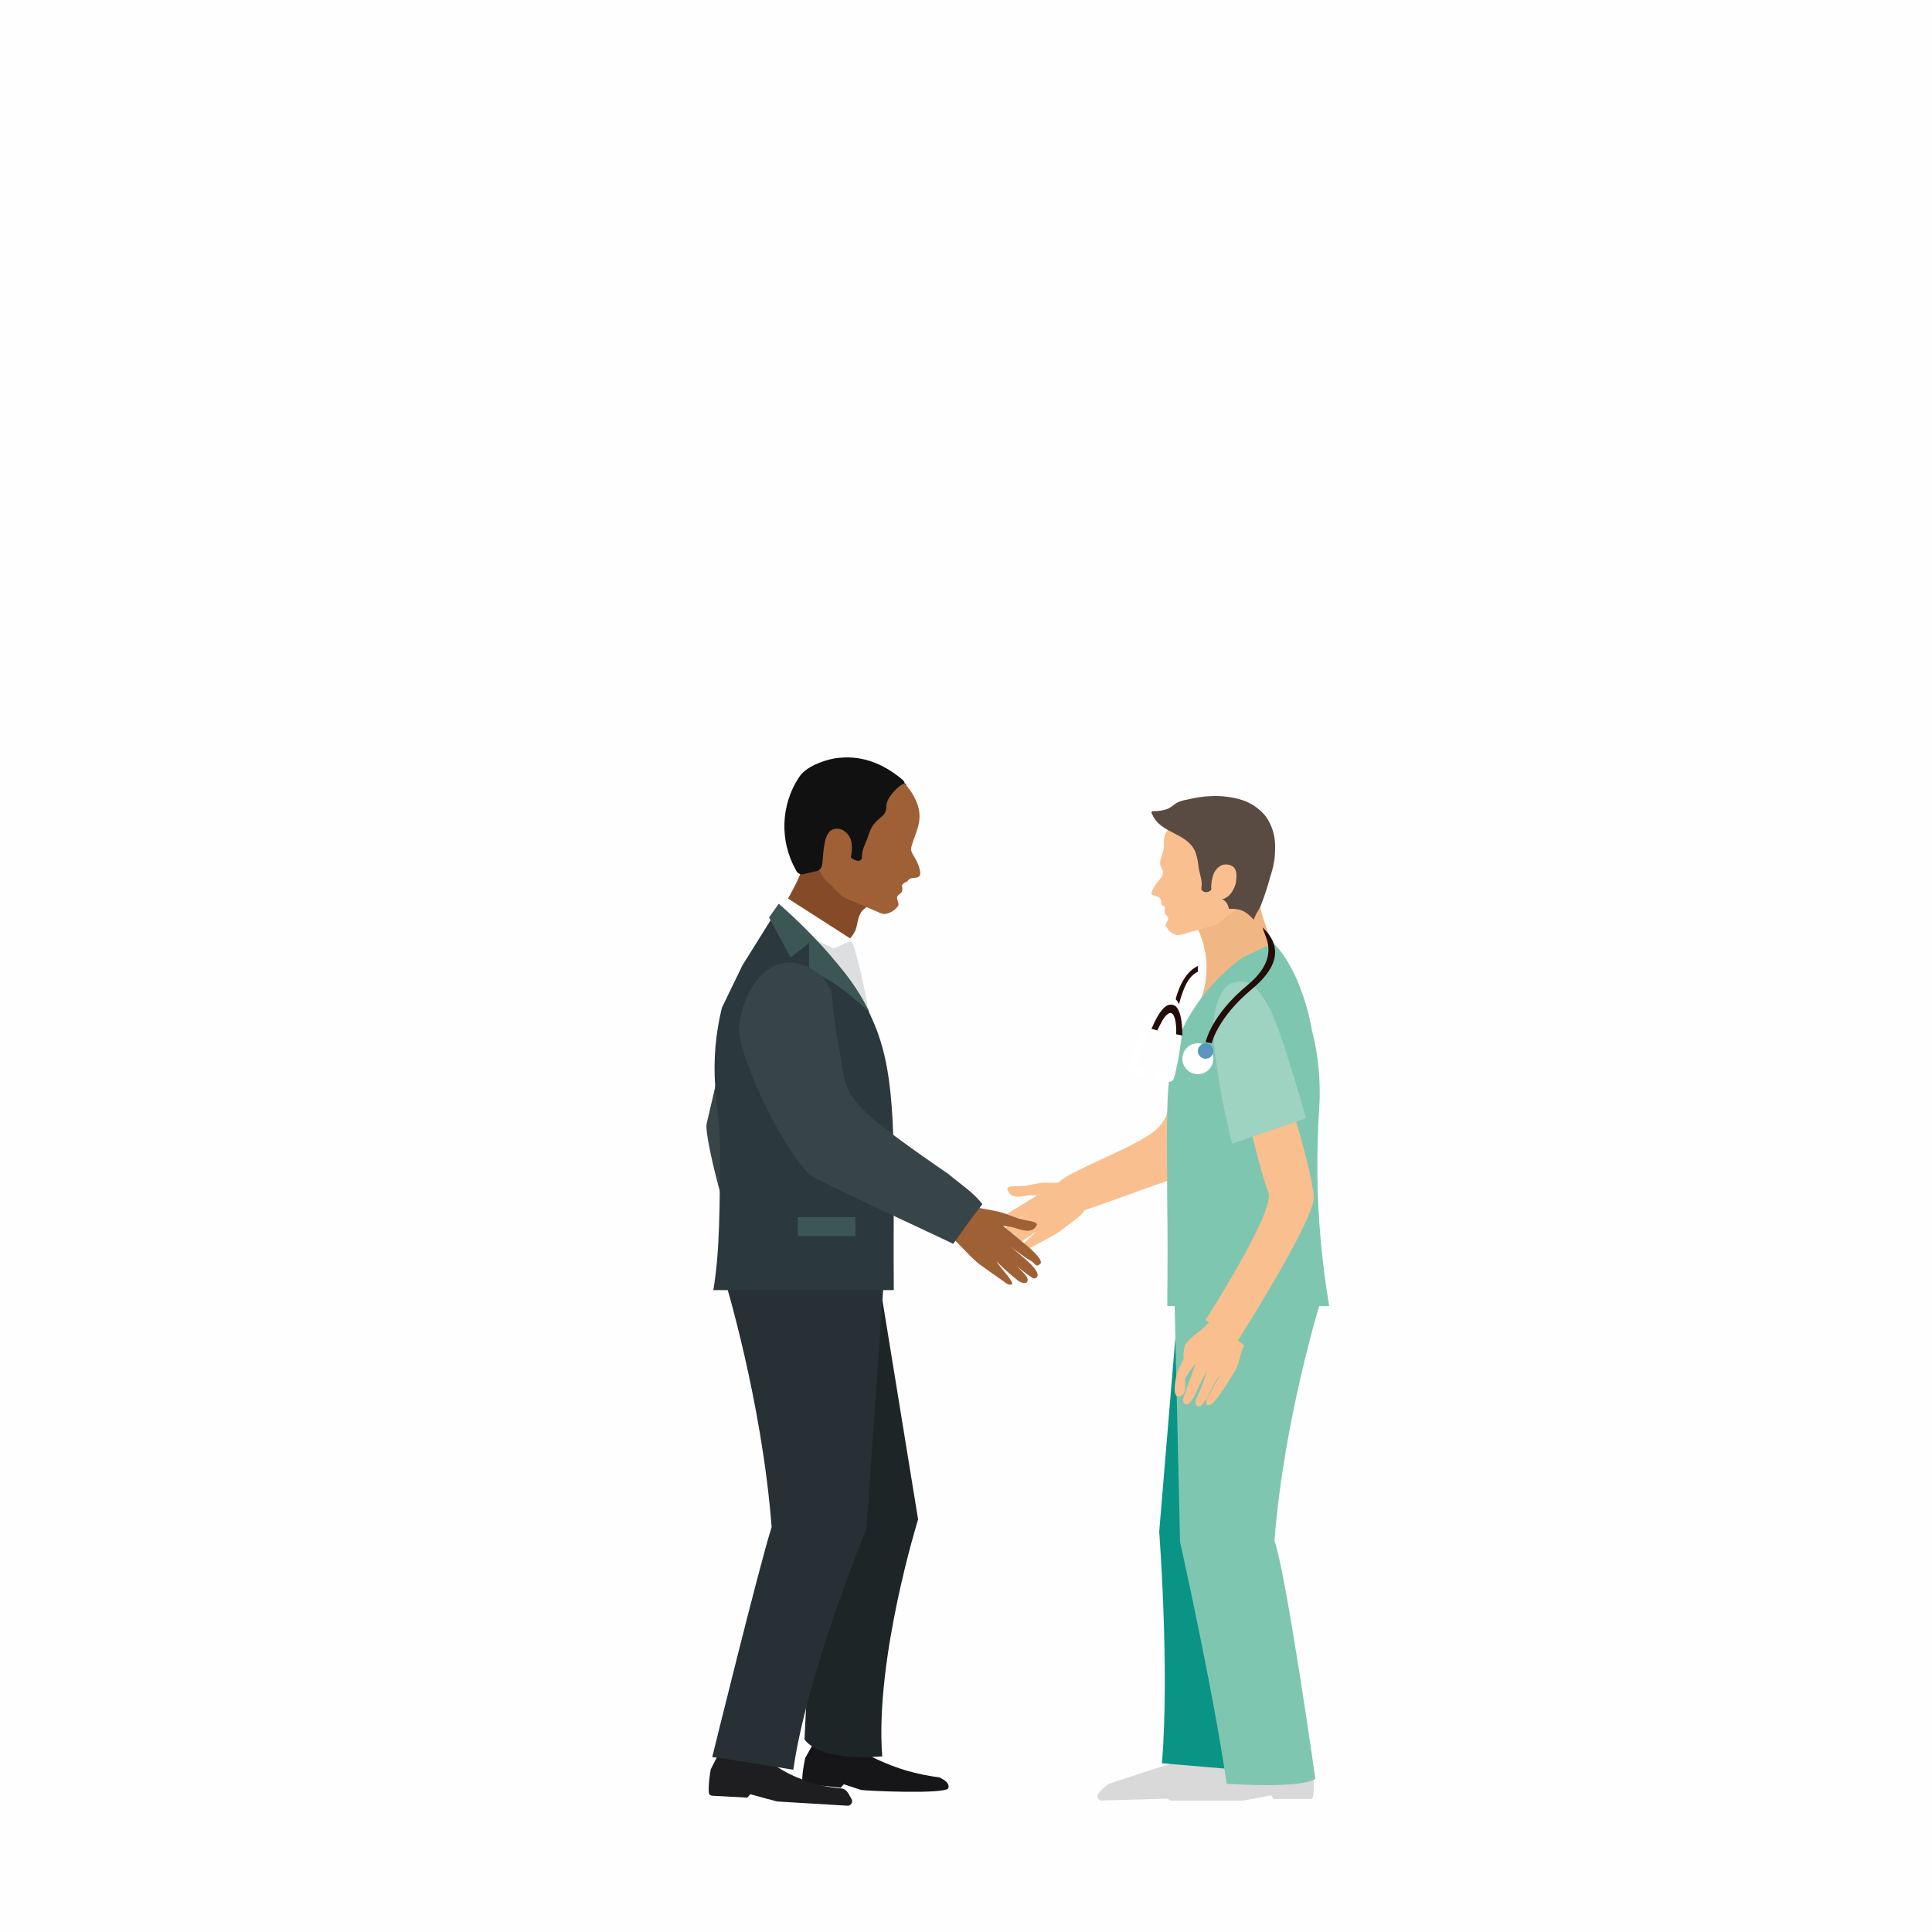 <svg height="250" viewBox="0 0 250 250" width="250" xmlns="http://www.w3.org/2000/svg"><g fill="none"><path d="m0 0v250h250v-250z" fill="#fefefe"/><g transform="translate(91 98)"><path d="m69.796 130.874-1.07-2.413-7.542-.462.713 1.745-9.428 3.08c-.486.359-.931.772-1.325 1.232-.166.186-.192.459-.062.673.129.213.383.316.623.251l9.224-.257 1.121-.205h.102l2.344-.565.357.513 4.739-.154.204-.103c.459-.205 0-3.336 0-3.336z" fill="#d9d9d9"/><path d="m78.9 131.259-1.024-2.565-7.575-.695.717 1.817-9.622 2.939c-.485.338-.917.753-1.28 1.229-.136.197-.153.458-.045.673.108.215.324.348.557.342h9.213l1.126-.214h.102l2.406-.481.307.481h4.965c.461-.267.154-3.527.154-3.527z" fill="#d9d9d9"/><path d="m61.519 70-2.519 30.205s1.36 17.829.353 29.96l9.824.835s2.67-24.213 1.713-28.977c3.426-15.422 8.111-31.679 8.111-31.679z" fill="#0a9486"/><path d="m61 71.0.698 30.509s4.289 19.205 6.034 31.309c10.373.65 11.47-.65 11.47-.65s-3.69-26.157-5.286-30.809c1.247-16.005 6.084-31.359 6.084-31.359z" fill="#7fc6b1"/><path d="m63.925 22.072c1.878 3.803 1.536 8.377-.886 11.835-.793 1.159 10.962-8.888 10.962-8.888s-2.239-5.507-1.959-6.376-1.539-1.642-1.539-1.642z" fill="#f0b785"/><path d="m70.044 18.414c-.619.531-.999 1.4-1.713 1.738-.714.338-.333.386-1.713 1.352-.446.24-.929.403-1.427.483l-3.045.869c-.26.095-.533.144-.809.145-.565-.102-1.054-.456-1.332-.965-.073-.062-.123-.147-.143-.241-.095-.386.428-.724.285-1.062-.143-.338-.285-.29-.381-.434-.095-.145-.095-.531 0-.821.095-.29-.428-.193-.476-.434.015-.23-.017-.46-.095-.676-.19-.338-.619-.386-.999-.531-.14-.046-.222-.192-.19-.338.183-.513.457-.988.809-1.4.333-.386.714-.821.666-1.303-.091-.282-.202-.556-.333-.821-.143-.627.238-1.255.381-1.882s.048-.965.095-1.448c.028-.49.231-.953.571-1.303 1.094-.965 1.57-2.076 2.95-2.703 2.379-1.062 5.329-.724 7.66.483.708.354 1.351.828 1.903 1.4.377.492.667 1.048.856 1.641.483 1.262.566 2.646.238 3.958-.369 1.327-1.175 2.485-2.284 3.282-.476.338-.999.627-1.475 1.014z" fill="#f9bf8e"/><path d="m46.699 55.048c-.096-.108-.67 0-.813 0h-1.722c-1.053 0-2.105.434-3.158.434-.335.054-1.34-.108-1.579.217s-.048.163-.048.217c.335 1.355 1.914.867 2.775.759h1.053l-2.536 1.572c-.478.271-3.014 1.734-2.631 2.331.383.596.622.108.861 0 1.054-.435 2.078-.961 3.062-1.572l-2.44 1.572c-.383.271-1.77 1.301-1.387 1.843.12.152.305.215.478.163 1.25-.575 2.426-1.341 3.493-2.276l-2.488 1.951c-.239.217-.622.596-.526.921.096.325.718.271.957.108 1.052-.553 2.06-1.206 3.014-1.951-.574.759-2.966 2.493-2.105 2.656.233.032.469-.025.67-.163l3.253-1.734c.621-.314 1.214-.695 1.77-1.138l1.627-1.247c.813-.596 1.148-1.247 1.722-2.06z" fill="#f9bf8e"/><path d="m71.612 20.154c.203-.298.379-.614.525-.946.485-1.235.9-2.498 1.242-3.783.419-1.282.628-2.628.621-3.983-.007-1.361-.424-2.684-1.194-3.783-.846-1.055-1.978-1.818-3.248-2.19-1.289-.375-2.628-.527-3.964-.448-.999.048-1.991.198-2.961.448-.498.066-.982.217-1.433.448-.34.289-.708.539-1.098.747-.553.2-1.134.301-1.719.299h-.287c-.06.047-.096.121-.096.199s.035.152.096.199c1.051 2.589 4.681 2.34 5.636 5.028.196.63.324 1.282.382 1.941.096.597.334 1.245.382 1.892.048.647-.239.896.239 1.145.478.249 1.003-.149 1.003-.249-.034-.572.031-1.145.191-1.693.14-.587.502-1.089 1.003-1.394.541-.277 1.184-.22 1.672.149.478.448.43 1.245.334 1.941-.096.697-.716 2.041-1.815 2.24.405.154.71.509.812.946.048.1.048.249.143.299h.287c1.385 0 1.958.448 2.866 1.394.109-.291.237-.573.382-.846z" fill="#5a4b42"/><path d="m66.218 37.016c-1.544.097-3.336 1.021-3.785 2.772-.448 1.751-1.544 3.988-2.291 6.031-.747 2.043-1.942 2.821-3.884 3.891-1.942 1.07-6.474 3.113-6.474 3.113-1.245.681-2.689 1.216-3.785 2.14.747 1.362 1.345 2.675 1.992 4.037 2.091-.535 9.511-3.356 11.902-4.134 2.39-.778 9.661-8.949 10.009-11.673s-.1-6.469-3.685-6.177z" fill="#f9bf8e"/><path d="m60.044 71h20.956c-.952-5.643-1.467-11.357-1.538-17.086 0-2.956.048-5.762.24-8.418.234-3.456-.091-6.928-.961-10.272-.311-1.799-.794-3.562-1.442-5.261-1.586-4.259-3.557-5.963-3.557-5.963l-4.037 1.954c-2.984 2.174-5.464 5.016-7.258 8.318-2.836 5.361-2.451 9.821-2.403 24.101.048 2.856.048 7.215 0 12.627z" fill="#7fc6b1"/><path d="m68.431 74.751-1.948-1.277c-.216-.098-.433-.393-.649-.442-.216-.049-.216-.049-.325.049-1.461 1.523-2.272 1.719-3.138 2.898-.108.196-.379 1.768-.162 1.768l-.812 1.67c-.162.393-.92 3.487.216 3.291 1.136-.196.595-2.161.812-2.456.395-.627.829-1.234 1.298-1.817l-1.515 4.175c-.108.344-.216.835.108 1.031.325.196.433 0 .649-.147.23-.231.413-.497.541-.786.541-1.081 1.028-2.21 1.677-3.34-.39 1.306-.878 2.586-1.461 3.831-.054.196 0 .638.162.737.171.101.396.081.541-.049.541-.442.866-1.277 1.19-1.866.325-.589.92-1.817 1.244-1.965-.541.835-.649 1.081-1.731 2.996-.054.147-.108.688.054.786.302-.001.592-.107.812-.295 1.016-1.259 1.92-2.59 2.705-3.978.812-1.179.595-2.161 1.298-3.438z" fill="#f9bf8e"/><path d="m13.393 65.132c.474.872.879 1.781 1.209 2.72l-.725.495c-1.741 1.088-4.062 1.978-5.947 2.868-.87-1.681-1.451-4.253-2.418-5.885-2.418-4.055-5.415-16.518-5.077-17.903.967-4.105 1.934-8.259 2.756-12.413.435-2.324 1.596-6.676 4.352-7.665l.629-.148c4.545-.643 5.367 5.292 5.077 8.209-.29 2.918-1.112 4.748-1.982 7.072-1.354 3.709-2.901 3.709-1.837 7.616 1.064 3.907 2.031 11.226 3.965 15.034z" fill="#374549"/><path d="m13.2 129.472 1.305-2.324 7.398.099-.87 1.681c1.668.897 3.416 1.626 5.222 2.176 1.411.406 2.849.703 4.303.89.048.049 1.402.544 1.16 1.385-.242.841-10.831.346-11.218.247h-.048l-2.273-.742-.387.445-4.593-.495h-.242c-.435-.297.242-3.363.242-3.363z" fill="#161618"/><path d="m.967 130.956 1.209-2.374 7.398-.198-.822 1.681c1.269.952 2.67 1.702 4.158 2.225 1.612.633 3.306 1.016 5.029 1.137.725.148.87.791 1.209 1.286.146.197.157.466.028.675-.129.209-.372.314-.608.264l-9.042-.544-1.064-.297h-.048l-2.321-.643-.387.445-4.593-.247-.242-.099c-.435-.198.097-3.313.097-3.313z" fill="#1e1d1f"/><path d="m22.725 67.407 5.077 31.206s-5.609 18.001-4.642 30.662c-8.607.692-10.057-2.225-10.057-2.225s1.015-22.353 1.982-27.299c-3.433-16.073-11.411-31.997-11.411-31.997z" fill="#1e2527"/><path d="m23.354 67.852-2.224 31.898s-7.736 18.892-9.477 31.255c-9.912-1.632-10.492-1.632-10.492-1.632s6.141-24.975 7.688-29.772c-1.257-16.369-6.092-32.096-6.092-32.096z" fill="#273035"/><path d="m21.275 19.238-.58.495c-.774.742-.677 1.929-1.015 2.671-.36.762-.932 1.399-1.644 1.83-2.659 1.583-8.655-3.264-8.655-3.264s3.53-5.687 3.336-6.676 2.079-1.583 2.079-1.583z" fill="#854b29"/><path d="m14.554 13.996c.58.643.87 1.632 1.596 2.176.725.544.338.445 1.692 1.681.436.334.927.585 1.451.742l3.24 1.385c.274.143.567.243.87.297.633-.053 1.222-.354 1.644-.841l.193-.247c.145-.396-.338-.89-.097-1.236.242-.346.338-.247.484-.445.145-.198.193-.544.097-.841s.677-.643.677-.593c0 .049.097-.346.58-.445s.58.049.967-.247c.387-.297-.145-1.681-.532-2.324s-.629-.989-.484-1.484c.532-1.929 1.499-3.215.822-5.391-.59-1.739-1.798-3.187-3.385-4.055-2.666-1.396-5.771-1.628-8.607-.643-.864.268-1.668.704-2.369 1.286-.51.463-.936 1.016-1.257 1.632-.745 1.299-1.082 2.801-.967 4.303.171 1.51.856 2.91 1.934 3.956.506.419.99.865 1.451 1.335z" fill="#9f6035"/><path d="m12.378 15.034c-.175-.099-.312-.256-.387-.445-2.138-3.773-1.969-8.466.435-12.067.87-1.286 2.949-2.077 4.497-2.374 3.336-.544 6.141.544 8.655 2.572.242.198.484.396.484.692 0 .297.532.049 0 0-.532-.049-2.466 1.83-2.369 2.967.012.473-.183.926-.532 1.236-1.112.94-1.354 1.187-1.837 2.621-.193.643-.58 1.286-.725 1.978-.145.692.097.989-.435 1.187-.395-.013-.773-.171-1.064-.445.129-.601.161-1.219.097-1.83-.064-.614-.381-1.172-.87-1.533-.51-.42-1.219-.479-1.789-.148-1.064.742-.967 3.363-1.16 4.5-.025.212-.129.407-.29.544-.127.139-.299.227-.484.247l-1.499.346c-.203.076-.426.076-.629 0z" fill="#111"/><path d="m18.229 23.244c.242.692.87-.099 1.257 1.236.974 3.245 1.67 6.571 2.079 9.94.194 1.674.291 3.359.29 5.044-3.82-4.797-7.301-7.418-9.235-9.841-1.934-2.423-4.11-5.737-4.303-6.577-.168-.974.204-1.964.967-2.572 2.321-2.127 7.349 1.632 7.349 1.632z" fill="#dddedf"/><path d="m10.396 17.903 8.945 5.737-2.466 1.088-8.026-3.857z" fill="#fff"/><path d="m24.659 68.94h-23.354c.87-5.143.822-11.325.87-17.754.048-3.017-.435-5.935-.629-8.655-.241-3.405.052-6.828.87-10.138l2.659-5.489 3.771-6.033 4.207 2.028c3.109 2.232 5.701 5.136 7.591 8.506 2.949 5.489 4.11 9.94 4.013 24.529 0 2.918-.048 7.517 0 13.007z" fill="#2b383d"/><path d="m9.767 18.941s8.558 7.27 11.749 14.045c-5.609-5.242-7.833-5.242-7.833-5.242v-3.709l-2.369 1.879-2.804-5.193z" fill="#3c5656"/><path d="m12.233 59.494h7.446v2.453h-7.446z" fill="#3c5656"/><path d="m35.297 58.257c.145-.099.725.148.919.148l1.837.346c1.16.247 2.224.841 3.385 1.088.338.099 1.499.198 1.692.495.057.072.057.175 0 .247-.629 1.236-2.224.445-3.191.198-.384-.071-.771-.12-1.16-.148l2.466 2.028c.484.396 2.901 2.324 2.369 2.868s-.725-.049-.967-.198c-1.044-.64-2.046-1.35-2.998-2.127l2.369 2.028c.338.297 1.692 1.583 1.112 2.077-.145.139-.364.159-.532.049-1.267-.81-2.408-1.811-3.385-2.967l2.369 2.473c.193.198.532.643.338.989-.193.346-.822.099-1.064-.049-1.021-.791-1.99-1.65-2.901-2.572.484.89 2.756 3.066 1.789 3.017-.253-.013-.493-.119-.677-.297l-3.288-2.324c-.582-.471-1.132-.983-1.644-1.533l-1.499-1.533c-.774-.742-3.191-2.72-3.675-3.66z" fill="#9f6035"/><path d="m12.523 26.755c2.031.544 4.11 2.225 4.207 4.748.097 2.522.87 5.935 1.305 8.951.435 3.017 1.741 4.352 4.013 6.38 2.998 2.572 9.67 7.072 9.67 7.072 1.499 1.286 3.24 2.374 4.4 3.907-1.305 1.681-2.563 3.412-3.771 5.143-2.611-1.286-15.134-7.023-18.084-8.655-2.949-1.632-9.96-15.578-9.622-19.485s3.191-9.347 7.881-8.061z" fill="#374549"/><path d="m65 72.795 3.849 3.205s10.151-15.923 10.151-19.028c-.048-1.853-1.395-6.81-2.454-10.515l-1.347-4.457-4.715 4.757s.192.901.529 2.103c.577 2.303 1.491 5.859 2.117 7.461.914 2.404-8.131 16.474-8.131 16.474z" fill="#f9bf8e"/><path d="m67.774 47.006c-.147 0-1.868-8.781-1.77-12.174.098-3.393 1.475-5.289 2.262-5.588 2.36-.798 3.392.399 4.916 3.044 1.524 2.644 4.818 14.419 4.818 14.419l-9.587 3.293z" fill="#9ed2c1"/><path d="m64 27.743c-1.169.545-1.87 1.98-2.455 4.257l-.545-.248c.623-2.525 1.636-4.109 3-4.752" fill="#240c09"/><path d="m55.039 40.342c-.05.114-.051.244-.003.359.048.115.142.206.259.251l1.433.508c.25.036.49-.115.563-.356.065-.252-.037-.517-.256-.661l-.665-.203c-.225-.113-.333-.372-.256-.61.57-1.883 1.288-3.717 2.149-5.487.563-.965 1.075-1.728 1.586-1.982.176-.137.417-.156.614-.051.461.305.665 1.27.614 2.49-.059 2.038-.334 4.065-.819 6.046-.044.194-.209.338-.409.356l-.87-.102c-.256-.051-.461.152-.512.457-.03.122-.009.25.058.356.068.106.176.179.3.203h.768c.307.051.87.203 1.126-.102.256-.305.154-.254.205-.406.092-.247.161-.502.205-.762.263-1.106.468-2.226.614-3.353.136-.858.221-1.723.256-2.591.01-.373-.007-.747-.051-1.118-.102-.915-.307-1.982-1.023-2.439-.441-.21-.958-.191-1.382.051-.768.406-1.484 1.473-2.149 2.693-.997 2.069-1.785 4.23-2.354 6.453z" fill="#fff"/><path d="m58 35.122.755.22c.489-1.043.933-1.867 1.377-2.141.153-.148.362-.169.533-.055.4.329.577 1.373.533 2.69l.8.165c.008-.403-.006-.807-.044-1.208-.089-.988-.267-2.141-.888-2.635-.383-.227-.831-.207-1.199.055-.666.439-1.288 1.592-1.866 2.91z" fill="#240c09"/><path d="m72.754 23.099-.4-1.099c2.851 2.627 1.751 5.446-1.401 8.025-4.402 3.678-5.153 6.927-5.153 6.975l-.8-.143c.05-.143.75-3.535 5.453-7.404 3.102-2.58 2.951-4.777 2.301-6.354z" fill="#240c09"/><path d="m62.457 37.729c-.338.409-.499.936-.448 1.464.051.528.31 1.014.72 1.351.551.454 1.303.58 1.972.329.669-.251 1.154-.839 1.271-1.544.118-.705-.15-1.418-.701-1.873-.409-.338-.936-.499-1.464-.448-.528.051-1.014.31-1.351.72z" fill="#fff"/><path d="m64.238 37.376c-.177.2-.261.467-.233.733.028.267.167.509.381.667.311.256.744.297 1.096.103.352-.193.554-.582.512-.985-.043-.403-.322-.74-.707-.853-.385-.113-.799.019-1.05.336z" fill="#5b95c1"/></g></g></svg>